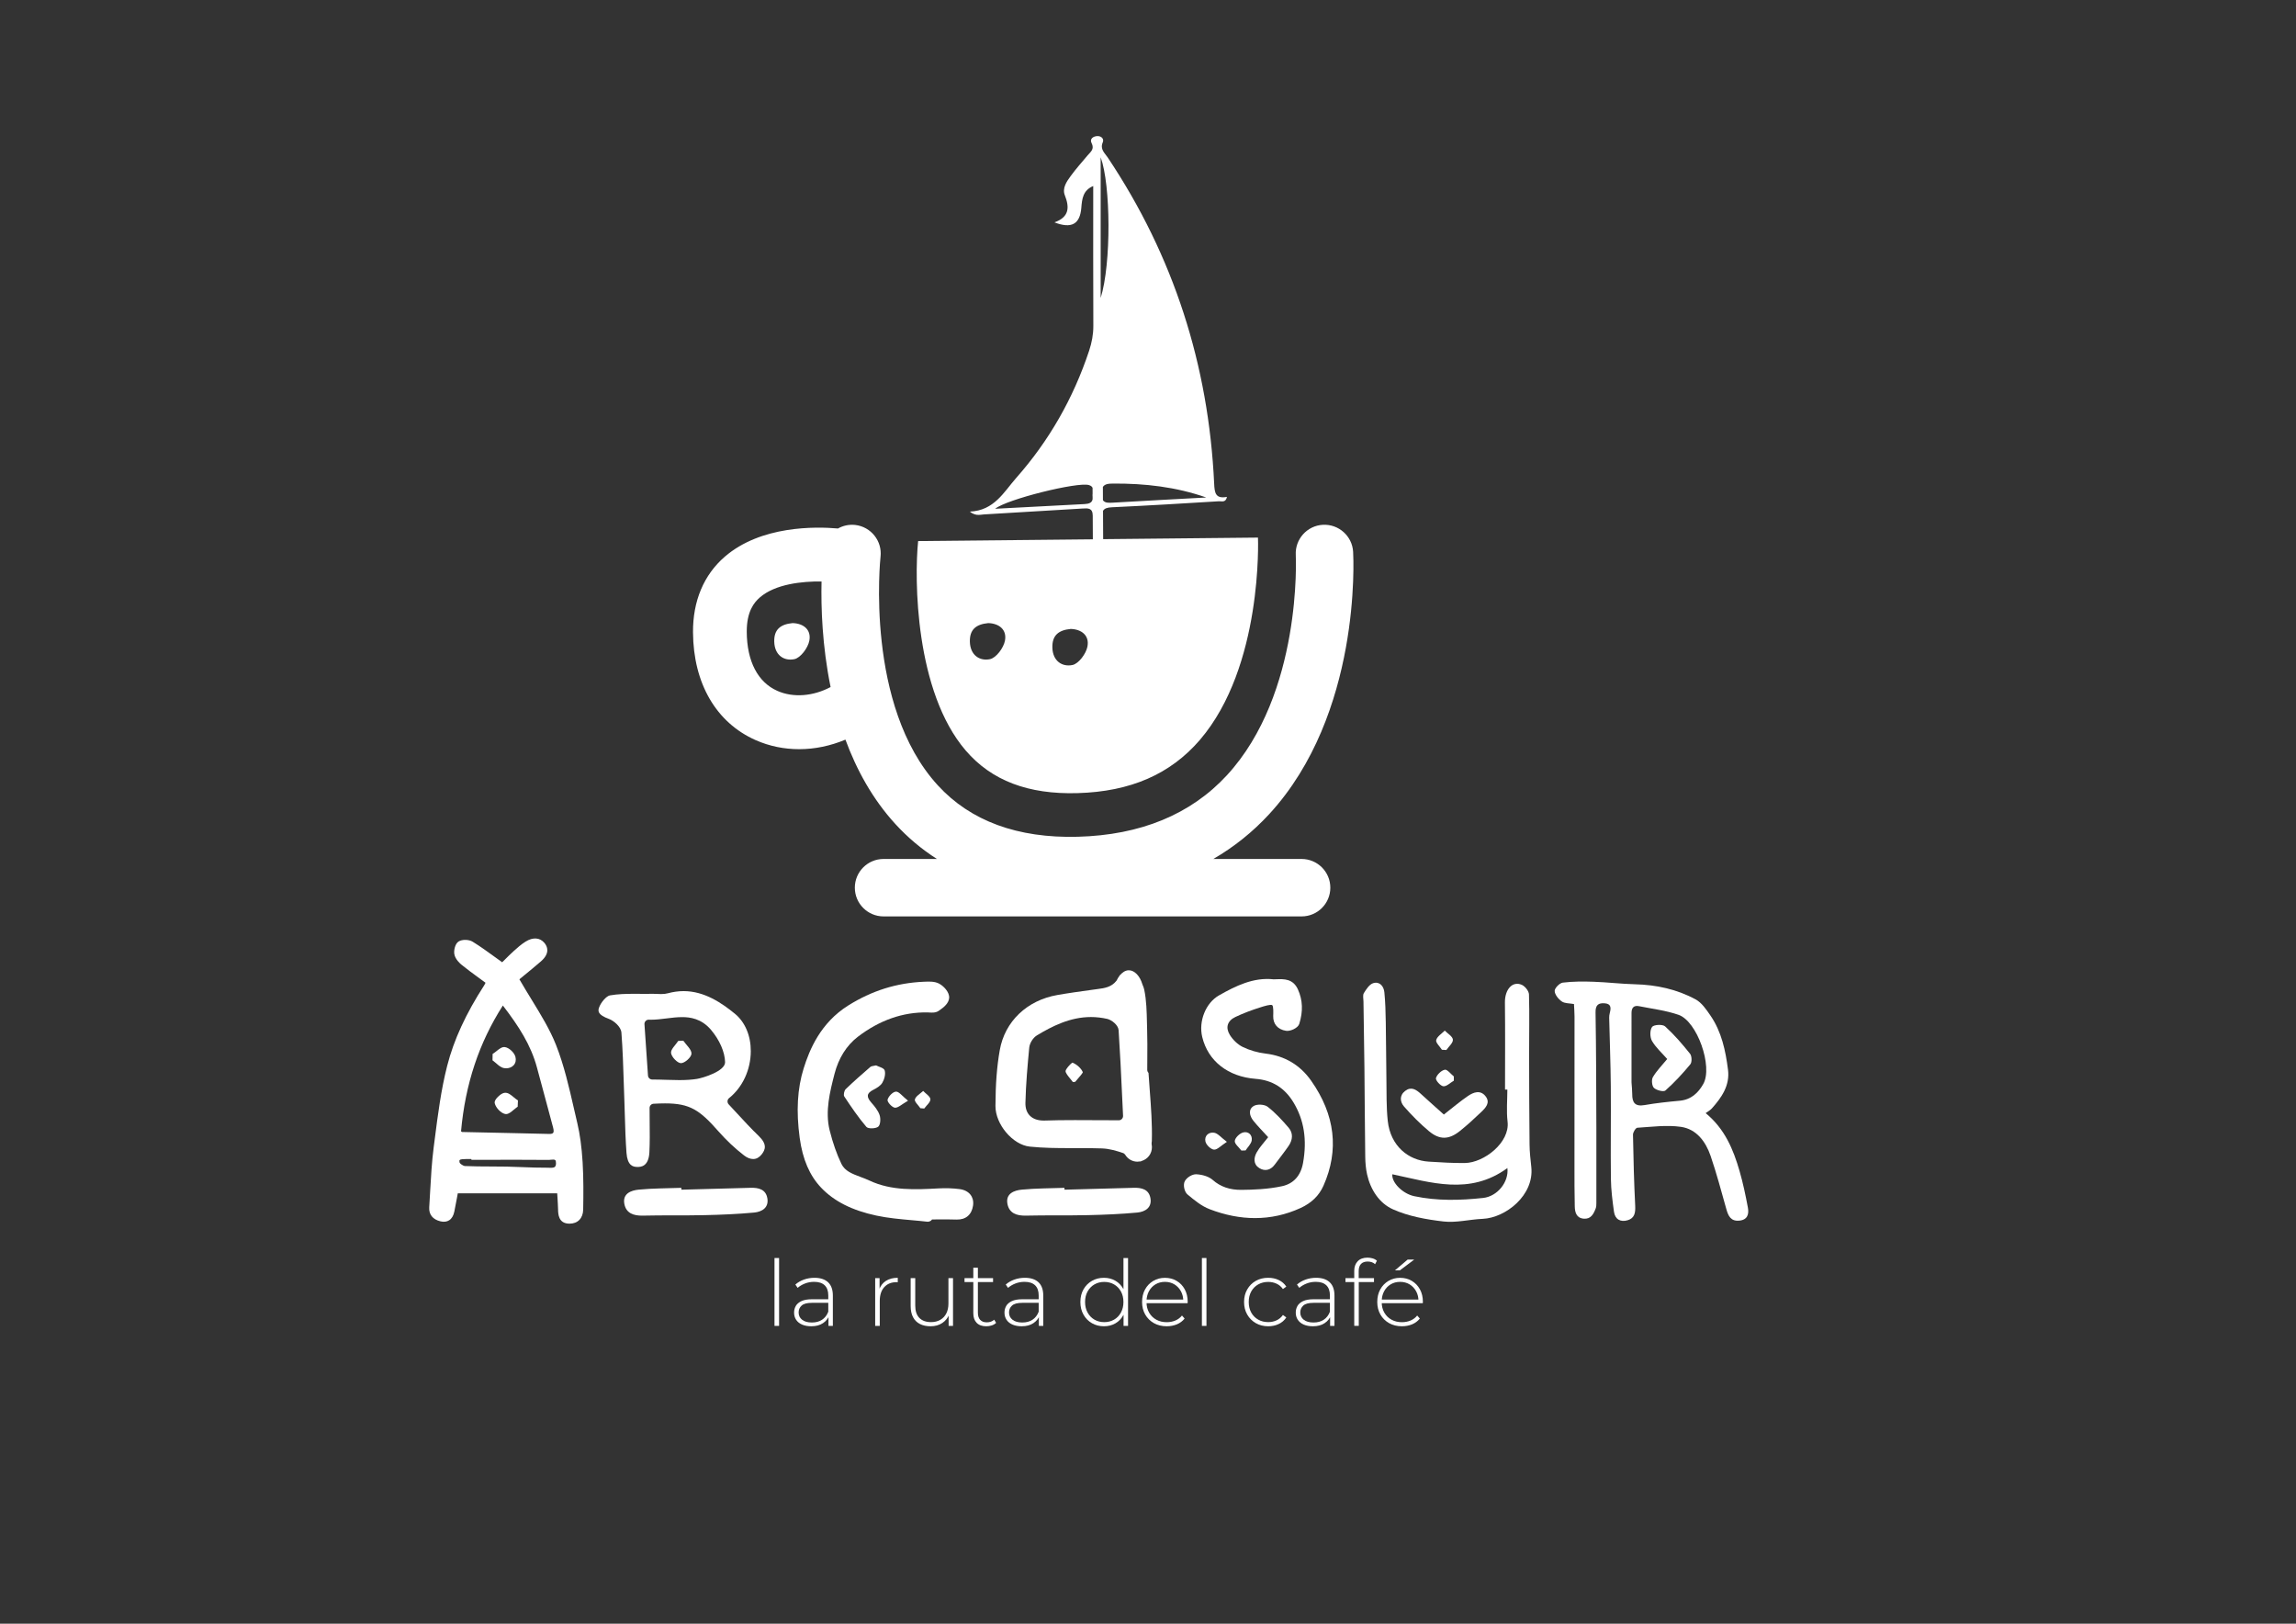 <?xml version="1.0" encoding="utf-8"?>
<!-- Generator: Adobe Illustrator 26.5.0, SVG Export Plug-In . SVG Version: 6.00 Build 0)  -->
<svg version="1.1" id="Capa_1" xmlns="http://www.w3.org/2000/svg" xmlns:xlink="http://www.w3.org/1999/xlink" x="0px" y="0px"
	 viewBox="0 0 841.89 595.28" style="enable-background:new 0 0 841.89 595.28;" xml:space="preserve">
<rect x="0" y="0" width="841.89" height="595.28" fill="#333333" stroke="none"/>
<style type="text/css">
	.st0{fill:#FFFFFF;}
</style>
<g>
	<g>
		<path class="st0" d="M551.86,399.46c0-10.64,0.09-21.28-0.04-31.92c-0.06-4.74,2.71-8,6.18-6.49c1.22,0.54,2.6,2.29,2.64,3.52
			c0.22,7.31,0.03,14.63,0.05,21.95c0.02,11.03,0.04,22.06,0.16,33.09c0.03,2.75,0.34,5.5,0.64,8.23
			c1.13,10.37-9.44,18.66-17.84,19.01c-4.79,0.2-9.65,1.5-14.31,0.97c-6.3-0.72-12.85-1.9-18.54-4.44
			c-5.08-2.26-8.27-7.25-9.52-12.81c-0.47-2.1-0.65-4.3-0.68-6.46c-0.15-10.92-0.19-21.84-0.3-32.77
			c-0.09-8.07-0.24-16.13-0.35-24.2c-0.01-1.04-0.33-2.29,0.15-3.06c0.88-1.42,2.04-3.24,3.47-3.65c2.39-0.69,3.83,1.22,4.04,3.34
			c0.37,3.66,0.46,7.36,0.52,11.04c0.13,6.88,0.12,13.77,0.23,20.66c0.09,5.17-0.06,10.37,0.5,15.5c1,9.23,7.64,14.45,14.99,14.9
			c4.43,0.27,8.86,0.57,13.29,0.51c6.98-0.09,16.56-7.48,15.65-15.17c-0.46-3.87-0.08-7.83-0.08-11.75
			C552.43,399.46,552.15,399.46,551.86,399.46z M552.73,428.23c-13.86,10.11-28.02,5.25-42.19,2.28c-0.34,2.93,3.69,7.11,8.03,8.03
			c8.41,1.78,16.85,1.56,25.31,0.64C548.99,438.62,553.32,433.41,552.73,428.23z"/>
		<path class="st0" d="M529.43,408.61c3.34-2.6,5.98-4.86,8.83-6.8c2.03-1.39,4.55-2.33,6.45,0.08c1.89,2.4,0,4.28-1.65,5.86
			c-2.51,2.39-5.07,4.75-7.77,6.91c-4,3.2-7.42,3.31-11.34,0.03c-3.27-2.74-6.31-5.81-9.12-9.02c-1.49-1.71-1.76-4.07,0.43-5.74
			c2.19-1.67,4-0.49,5.71,1.08C523.81,403.62,526.71,406.17,529.43,408.61z"/>
		<path class="st0" d="M528.72,384.86c-0.76-1.2-2.34-2.61-2.1-3.55c0.35-1.34,2.03-2.34,3.14-3.48c1.06,1.1,2.89,2.14,2.98,3.32
			c0.09,1.2-1.52,2.53-2.39,3.8C529.8,384.92,529.26,384.89,528.72,384.86z"/>
		<path class="st0" d="M533.09,396.19c-1.29,0.75-2.67,2.18-3.86,2.05c-1.07-0.12-2.92-2.23-2.7-2.98c0.37-1.29,1.94-2.81,3.24-3.08
			c0.9-0.19,2.2,1.57,3.32,2.46C533.09,395.15,533.09,395.67,533.09,396.19z"/>
		<path class="st0" d="M480.78,396.22c-4.05-5.76-9.66-9.11-16.67-9.95c-3.01-0.36-5.95-1.22-8.51-2.48
			c-1.74-0.86-3.52-2.54-4.66-4.4c-0.8-1.31-1.05-2.6-0.71-3.72c0.35-1.16,1.3-2.14,2.76-2.83c2.81-1.33,5.9-2.52,9.45-3.62
			c1.15-0.36,3.53-1.1,4.05-0.71c0.5,0.38,0.41,2.79,0.37,3.95c-0.1,2.93,1.65,4.97,4.69,5.45c1.6,0.25,4.38-1.01,4.86-2.53
			c1.44-4.6,1.28-8.74-0.49-12.64c-1.79-3.95-5.07-3.83-7.96-3.73l-0.92,0.03c-7.42-0.84-13.98,2.44-20.04,5.87
			c-4.88,2.76-7.59,9.49-6.16,15.32c2.15,8.8,9.46,14.51,19.54,15.29c6.16,0.47,10.73,3.34,13.97,8.75
			c3.83,6.39,4.96,13.62,3.44,22.11c-0.83,4.66-3.5,7.6-7.7,8.5c-5.18,1.12-10.59,1.3-14.71,1.34c-4.39,0.08-7.9-1.15-10.69-3.62
			c-1.31-1.17-3.55-1.95-5.98-2.09c-1.5-0.1-3.57,1.16-4.29,2.56c-0.68,1.31-0.16,3.87,1.02,4.85c2.51,2.09,5.11,4.25,8.15,5.41
			c5.65,2.16,11.19,3.24,16.58,3.24c5.75,0,11.33-1.23,16.7-3.69c4.03-1.85,6.78-4.52,8.41-8.17
			C491.08,421.67,489.57,408.72,480.78,396.22z"/>
		<path class="st0" d="M465.01,416.91c-1.96-2.15-3.81-4.01-5.44-6.04c-1.41-1.76-1.96-4.13,0.14-5.4c1.24-0.75,3.93-0.61,5.08,0.27
			c2.86,2.2,5.34,4.93,7.71,7.68c1.76,2.04,1.5,4.5,0.02,6.67c-1.61,2.35-3.4,4.57-5.09,6.86c-1.54,2.09-3.64,2.56-5.69,1.28
			c-2.23-1.39-2.05-3.78-0.92-5.78C461.92,420.51,463.52,418.85,465.01,416.91z"/>
		<path class="st0" d="M449.87,418.62c-2.2,1.41-3.53,2.95-4.73,2.85c-1.17-0.1-2.85-1.73-3.13-2.96c-0.48-2.08,1.18-3.59,3.22-3.23
			C446.59,415.53,447.72,417.01,449.87,418.62z"/>
		<path class="st0" d="M455.18,421.81c-0.87-1.19-2.54-2.47-2.41-3.54c0.14-1.18,1.77-2.74,3.03-3.09c1.88-0.52,3.47,0.86,3.18,2.88
			c-0.19,1.32-1.47,2.48-2.26,3.71C456.2,421.78,455.69,421.79,455.18,421.81z"/>
		<path class="st0" d="M355.9,438.06c-0.88-1.16-2.28-1.89-4.06-2.12c-2.43-0.31-4.99-0.4-7.6-0.26
			c-8.54,0.46-17.38,0.93-25.44-2.87c-1.06-0.5-2.17-0.92-3.25-1.32c-3.08-1.15-5.74-2.15-7.02-4.79
			c-1.71-3.54-3.16-7.68-4.32-12.32c-1.74-6.99,0.14-14.27,1.79-20.69c1.48-5.76,4.45-10.47,8.57-13.61
			c7.95-6.06,16.5-9.08,25.56-8.91c0.2,0,0.41,0.02,0.62,0.03c1.04,0.06,2.33,0.14,3.42-0.59c1.83-1.23,3.72-2.75,3.86-4.74
			c0.16-2.21-2.12-4.45-3.71-5.27c-1.64-0.85-3.63-0.76-5.23-0.69l-0.31,0.01c-10.02,0.43-19.1,3.28-27.77,8.72
			c-10.16,6.37-14.18,16.19-16.32,23.02c-2.32,7.39-2.79,15.73-1.46,25.51c1.07,7.84,3.63,13.79,7.83,18.22
			c4.76,5.02,11.41,8.38,20.32,10.27c4.28,0.91,8.69,1.3,12.95,1.68c1.88,0.17,3.75,0.33,5.62,0.55c0.07,0.01,0.15,0.01,0.22,0.01
			c0.45,0,0.89-0.16,1.24-0.44c0.14-0.11,0.26-0.25,0.36-0.39c0.56,0,1.11-0.01,1.67-0.01c2.42-0.02,4.92-0.04,7.36,0.05
			c3.32,0.08,5.51-1.76,6-5.16C357.06,440.06,356.46,438.79,355.9,438.06z"/>
		<path class="st0" d="M321.23,390.59c0.92,0.49,2.88,0.91,3.16,1.83c0.4,1.33-0.09,3.21-0.84,4.5c-0.66,1.15-2.08,1.99-3.34,2.63
			c-2.49,1.25-2.53,2.6-0.79,4.59c1.23,1.4,2.53,2.94,3.11,4.66c0.44,1.29,0.33,3.59-0.5,4.26c-0.92,0.75-3.69,0.83-4.34,0.08
			c-2.98-3.49-5.57-7.32-8.11-11.15c-0.37-0.56-0.04-2.14,0.52-2.69c2.92-2.83,5.99-5.5,9.06-8.16
			C319.54,390.81,320.21,390.84,321.23,390.59z"/>
		<path class="st0" d="M332.95,403.54c-2.29,1.3-3.64,2.68-4.83,2.56c-1.05-0.11-2.85-2.12-2.67-2.9c0.3-1.24,1.91-2.92,3.07-2.99
			C329.62,400.13,330.85,401.86,332.95,403.54z"/>
		<path class="st0" d="M337.48,406.29c-0.73-1.1-2.25-2.43-2.01-3.24c0.37-1.22,1.96-2.08,3.03-3.09c0.95,1.01,2.6,1.98,2.65,3.04
			c0.06,1.09-1.44,2.26-2.25,3.4C338.43,406.36,337.95,406.33,337.48,406.29z"/>
		<path class="st0" d="M625.42,408.09c7.08,5.81,10.15,13.35,12.44,21.25c1.27,4.39,2.21,8.89,3.05,13.39
			c0.43,2.31-0.08,4.46-3.09,4.77c-3.19,0.33-4.12-1.74-4.83-4.29c-1.83-6.51-3.57-13.06-5.76-19.46
			c-1.8-5.24-5.19-9.82-10.88-10.63c-5.21-0.75-10.65,0-15.98,0.33c-0.61,0.04-1.6,1.66-1.59,2.53c0.15,8.71,0.38,17.42,0.81,26.13
			c0.12,2.48-0.21,4.49-2.74,5.24c-2.68,0.8-4.66-0.33-5.05-3.15c-0.55-3.99-1.07-8.01-1.12-12.03
			c-0.14-11.31,0.06-22.62-0.04-33.93c-0.07-8.38-0.4-16.77-0.59-25.15c-0.01-0.57,0.08-1.15,0.22-1.71
			c0.45-1.74,0.6-3.36-1.81-3.55c-2.33-0.18-3.46,0.56-3.41,3.35c0.24,14.2,0.25,28.4,0.3,42.6c0.03,9.07,0.01,18.15,0,27.22
			c0,0.69-0.01,1.43-0.25,2.05c-0.77,2-1.74,3.94-4.34,3.74c-2.72-0.21-3.28-2.31-3.33-4.48c-0.12-4.97-0.11-9.94-0.11-14.9
			c0-18.26,0.02-36.51,0.02-54.77c0-1.48-0.13-2.97-0.2-4.54c-1.66-0.31-3.38-0.18-4.47-0.95c-1.23-0.86-2.58-2.51-2.61-3.85
			c-0.02-1.04,1.8-2.9,2.97-3.05c3.73-0.46,7.54-0.45,11.31-0.32c5.06,0.17,10.1,0.8,15.15,0.92c7.86,0.2,15.39,1.82,22.26,5.55
			c2.23,1.21,3.91,3.71,5.42,5.9c4.1,5.96,5.56,12.9,6.45,19.9c0.73,5.73-2.32,10.16-5.95,14.2
			C627.07,407.06,626.23,407.49,625.42,408.09z M598.24,396.81c0.11,1.75,0.27,3.01,0.26,4.28c-0.03,3.11,1,4.67,4.52,4.05
			c4.27-0.75,8.6-1.2,12.92-1.6c4.13-0.38,6.76-2.85,8.62-6.15c3.57-6.34-2.24-22.99-9.1-25.35c-4.64-1.6-9.62-2.19-14.46-3.16
			c-1.9-0.38-2.76,0.55-2.76,2.49C598.25,380.01,598.24,388.65,598.24,396.81z"/>
		<path class="st0" d="M611.33,388.25c-1.97-2.26-4.2-4.22-5.6-6.65c-0.77-1.34-0.79-3.94,0.05-5.11c0.6-0.85,3.86-1.03,4.76-0.21
			c3.35,3.04,6.34,6.51,9.17,10.06c0.66,0.83,0.74,3.06,0.1,3.84c-2.81,3.41-5.84,6.68-9.14,9.61c-0.67,0.6-3.25-0.06-4.2-0.94
			c-0.76-0.7-0.97-2.98-0.4-3.95C607.45,392.55,609.43,390.58,611.33,388.25z"/>
		<g>
			<path class="st0" d="M213.63,426.04c-0.35-5.62-0.97-10.17-1.95-14.32c-0.43-1.81-0.84-3.63-1.26-5.44
				c-1.77-7.74-3.6-15.74-6.54-23.19c-2.23-5.63-5.46-10.9-8.88-16.49c-1.49-2.43-3.02-4.93-4.55-7.58l1.71-1.4
				c1.95-1.6,4.1-3.35,6.19-5.17c3.5-3.04,2.31-5.54,1.29-6.75c-1.69-2.01-4.22-2.18-6.94-0.48c-1.63,1.02-3.09,2.33-4.37,3.49
				c-1.11,1-2.17,2.06-3.24,3.13l-0.95,0.94c-0.88-0.63-1.74-1.25-2.61-1.88c-2.78-2.02-5.41-3.92-8.23-5.66
				c-1.37-0.84-3.81-0.89-5.12-0.09c-1.32,0.8-1.82,3.28-1.59,4.63c0.32,1.9,2.13,3.5,2.68,3.94c2.09,1.7,4.24,3.27,6.52,4.93
				c0.74,0.54,1.48,1.08,2.24,1.64l-0.05,0.11c-0.15,0.32-0.26,0.55-0.4,0.77c-6.73,10.41-11.19,20.08-13.61,29.58
				c-2.26,8.84-3.44,18.09-4.58,27.04l-0.38,2.95c-0.68,5.31-0.99,10.75-1.28,16c-0.11,1.95-0.22,3.91-0.34,5.86
				c-0.17,2.66,1.3,4.49,4.14,5.16c1.24,0.29,2.3,0.16,3.16-0.39c0.95-0.6,1.59-1.67,1.9-3.18c0.34-1.61,0.64-3.23,0.95-4.95
				l0.32-1.75h36.46l0.1,1.6c0.09,1.52,0.18,2.89,0.21,4.25c0.03,1.71,0.1,5.26,4.18,5.27c0.01,0,0.01,0,0.02,0
				c3.03,0,4.95-1.98,5.01-5.17C213.93,438.18,214,432.07,213.63,426.04z M202.83,415.33c-0.27,0.35-0.97,0.41-1.52,0.39l-12.97-0.3
				c-6.35-0.14-12.69-0.29-18.89-0.41c-0.06-0.03-0.12-0.07-0.21-0.13c-0.06-0.04-0.12-0.08-0.19-0.12
				c1.57-17.35,6.59-32.46,15.34-46.12c5.9,7.67,10.27,14.53,12.47,22.62c1.21,4.43,2.4,8.88,3.59,13.32l2.36,8.79
				C203.14,414.59,203,415.11,202.83,415.33z M168.54,425.32c0.26-0.35,1.33-0.37,2.04-0.39c0.7-0.02,1.41-0.01,2.11-0.01h0.16
				l0,0.28l7.67,0c6.81-0.01,13.62-0.01,20.43,0.04c0.29,0.03,0.63-0.03,0.98-0.06c0.65-0.06,1.37-0.13,1.66,0.13
				c0.19,0.18,0.29,0.6,0.28,1.19c-0.01,0.61-0.15,1.04-0.4,1.27c-0.44,0.41-1.35,0.38-2.15,0.35c-0.22-0.01-0.44-0.02-0.64-0.02
				c-0.02,0-0.04,0-0.07,0c-3.01,0.02-6.08-0.09-9.05-0.21c-1.92-0.08-3.84-0.15-5.77-0.19c-1.98-0.04-3.96-0.05-5.95-0.05
				c-3.06-0.01-6.22-0.02-9.32-0.16c-0.69-0.03-1.88-0.86-2-1.29C168.42,425.78,168.42,425.47,168.54,425.32z"/>
			<path class="st0" d="M188.43,402.31c-1.01-0.84-2.07-1.76-3.24-1.68c-1.15,0.03-2.57,1.32-3.19,2.13
				c-0.51,0.67-0.71,1.24-0.59,1.72c0.42,1.69,2.22,3.56,3.78,3.92c0.13,0.03,0.25,0.04,0.38,0.04c0.94,0,1.85-0.77,2.8-1.58
				c0.38-0.32,0.76-0.64,1.12-0.89l0.33-0.22l0.1-2.32l-0.36-0.25C189.18,402.94,188.81,402.63,188.43,402.31z"/>
			<path class="st0" d="M184.87,391.59c0.25,0.04,0.5,0.06,0.75,0.06c1.08,0,2.06-0.39,2.72-1.11c0.73-0.8,0.96-1.89,0.66-3.07
				c-0.4-1.56-2.29-3.34-3.82-3.58c-1.08-0.18-2.12,0.65-3.11,1.45c-0.36,0.29-0.73,0.59-1.08,0.81l-0.36,0.23l-0.04,2.36l0.33,0.24
				c0.35,0.25,0.69,0.56,1.04,0.86C182.83,390.61,183.74,391.41,184.87,391.59z"/>
		</g>
		<path class="st0" d="M233.68,427.82c-1.67,0-3.62-0.58-3.96-5.14c-0.34-4.59-0.48-9.3-0.61-13.85c-0.06-1.91-0.11-3.82-0.18-5.73
			c-0.08-2.05-0.14-4.09-0.21-6.14c-0.19-6.03-0.39-12.26-0.86-18.39c-0.17-2.21-2.82-4.37-4.58-5.02c-4.1-1.5-4.04-2.87-3.66-4.04
			c0.63-1.96,2.73-4.35,4.01-4.58c2.92-0.51,5.96-0.58,8.82-0.58l4.43,0.02c0.78,0,1.57,0,2.35-0.02l0.26,0
			c0.46,0,0.92,0.02,1.38,0.04c0.51,0.02,1.02,0.05,1.52,0.05c0.99,0,1.78-0.09,2.51-0.29c1.94-0.52,3.88-0.79,5.77-0.79
			c7.68,0,14.08,4.43,18.81,8.3c3.73,3.05,5.85,8.06,5.82,13.76c-0.03,6.77-3,13.19-7.95,17.16c-0.34,0.27-0.55,0.67-0.58,1.11
			c-0.03,0.43,0.12,0.86,0.42,1.18c1.1,1.16,2.18,2.34,3.26,3.51c2.48,2.69,5.04,5.47,7.73,8.05c3.24,3.11,2.45,5.1,1.11,6.79
			c-0.89,1.13-1.94,1.7-3.11,1.7c-1.06,0-2.21-0.45-3.33-1.31c-3.33-2.56-6.51-5.56-9.45-8.89c-6.84-7.78-10.43-10.2-19.53-10.2
			c-1.28,0-2.67,0.05-4.21,0.13c-0.83,0.04-1.47,0.73-1.47,1.55c0,1.73,0.02,3.43,0.03,5.1c0.04,3.85,0.08,7.48-0.1,11.13
			c-0.26,5.37-3.25,5.39-4.38,5.4H233.68z M237.86,373.83c-0.42,0-0.83,0.17-1.12,0.48c-0.31,0.32-0.46,0.75-0.43,1.19l1.29,18.82
			c0.06,0.82,0.74,1.45,1.55,1.45c1.8,0,3.53,0.06,5.21,0.11c1.62,0.05,3.19,0.1,4.73,0.1l0,0c2.52,0,4.56-0.14,6.43-0.43
			c2.13-0.33,10.43-2.82,10.35-6.16c-0.09-3.7-2.02-8.12-5.16-11.83c-3.54-4.18-7.74-4.67-10.59-4.67c-1.89,0-3.84,0.24-5.73,0.48
			c-1.91,0.24-3.88,0.48-5.79,0.48C238.38,373.85,237.88,373.83,237.86,373.83z"/>
		<path class="st0" d="M250.55,381.54c1.09,1.59,3.07,3.22,3,4.77c-0.05,1.3-2.49,3.48-3.86,3.46c-1.31-0.02-3.41-2.23-3.63-3.7
			c-0.2-1.32,1.68-2.96,2.64-4.46C249.32,381.58,249.94,381.56,250.55,381.54z"/>
		<path class="st0" d="M249.86,436.16c8.45-0.23,16.91-0.43,25.36-0.69c2.95-0.09,5.59,0.57,6.15,3.83c0.6,3.46-2,4.97-4.8,5.24
			c-6.01,0.56-12.05,0.81-18.09,0.95c-7.59,0.17-15.18,0-22.77,0.18c-3.39,0.08-6.14-0.88-6.78-4.32c-0.7-3.78,2.47-4.94,5.29-5.21
			c5.17-0.5,10.4-0.47,15.61-0.66C249.84,435.7,249.85,435.93,249.86,436.16z"/>
		<path class="st0" d="M390.33,436.16c8.45-0.23,16.91-0.43,25.36-0.69c2.95-0.09,5.59,0.57,6.15,3.83c0.6,3.46-2,4.97-4.8,5.24
			c-6.01,0.56-12.05,0.81-18.09,0.95c-7.59,0.17-15.18,0-22.77,0.18c-3.39,0.08-6.14-0.88-6.78-4.32c-0.7-3.78,2.47-4.94,5.29-5.21
			c5.17-0.5,10.4-0.47,15.61-0.66C390.32,435.7,390.33,435.93,390.33,436.16z"/>
		<path class="st0" d="M393.4,396.69c-0.29-0.38-0.59-0.75-0.9-1.13c-0.81-0.99-1.82-2.22-1.78-2.89c0.05-0.73,1.69-2.61,2.52-3.09
			c1.59,0.61,3.3,2.18,3.81,3.53c-0.19,0.49-1.13,1.57-1.71,2.23c-0.38,0.44-0.76,0.87-1.1,1.29L393.4,396.69z M393.43,389.49"/>
		<path class="st0" d="M417.08,425.89c-1.83,0-3.51-0.94-4.48-2.52c-0.19-0.3-0.48-0.54-0.82-0.65c-2.27-0.78-4.96-1.59-7.68-1.69
			c-2.64-0.09-5.23-0.11-8.31-0.11l-3.42,0c-4.77,0-9.84-0.04-14.75-0.55c-6.27-0.64-12.63-8.15-12.61-14.88
			c0.03-8.04,0.53-14.55,1.58-20.49c1.86-10.52,9.95-18.26,21.11-20.21c4.29-0.75,8.7-1.35,12.96-1.94l1.97-0.27
			c2.27-0.3,4.85-0.63,6.72-2.98c0.08-0.09,0.14-0.2,0.19-0.31c0.23-0.48,0.5-0.94,0.84-1.4c0.06-0.09,0.12-0.19,0.17-0.29
			c0.07-0.05,0.23-0.2,0.29-0.26c0.66-0.74,1.73-1.62,3.08-1.62c2.07,0,4.07,2.07,4.96,5.14c0.02,0.07,0.05,0.14,0.08,0.2
			c0.29,0.65,0.5,1.27,0.62,1.85c0.8,3.84,0.89,7.97,0.98,11.97c0.02,0.95,0.04,1.89,0.07,2.84c0.11,3.34,0.08,6.76,0.06,10.06
			c-0.01,1.48-0.02,2.97-0.02,4.45c0,0.43,0.18,0.83,0.46,1.11c0.13,2.14,0.29,4.28,0.46,6.43c0.46,6.09,0.93,12.4,0.76,18.54
			c-0.01,0.21-0.04,0.43-0.08,0.64c-0.03,0.18-0.03,0.41,0,0.59c0.07,0.35,0.11,0.71,0.11,1.06c0,2.34-1.52,4.36-3.79,5.04
			c-0.14,0.04-0.27,0.1-0.39,0.18c-0.09-0.01-0.18-0.02-0.26-0.02c-0.05,0-0.1,0-0.14,0.01
			C417.44,425.86,417.26,425.89,417.08,425.89z M400.01,372.86c-7.63,0-14.29,3.4-19.8,6.73c-1.42,0.86-2.65,2.83-2.81,4.49
			c-0.62,6.5-1.24,13.42-1.4,20.22c-0.05,1.99,0.5,3.58,1.61,4.71c1.18,1.2,2.91,1.81,5.15,1.81l0.44-0.01
			c3.18-0.11,6.65-0.16,10.94-0.16c2.49,0,5.02,0.02,7.62,0.03c2.74,0.02,5.56,0.03,8.48,0.03c0.43,0,0.83-0.17,1.13-0.48
			c0.29-0.31,0.45-0.72,0.43-1.15l-0.33-6.98c-0.39-8.39-0.76-16.31-1.3-24.41c-0.13-1.92-2.56-3.75-4.11-4.13
			C404.06,373.1,402.02,372.86,400.01,372.86z"/>
	</g>
	<g>
		<path class="st0" d="M283.99,486.09v-24.88h1.68v24.88H283.99z"/>
		<path class="st0" d="M297.47,486.23c-1.3,0-2.42-0.21-3.37-0.62c-0.95-0.41-1.68-1-2.18-1.76c-0.5-0.76-0.75-1.63-0.75-2.62
			c0-0.89,0.21-1.7,0.62-2.43c0.41-0.73,1.1-1.32,2.06-1.78c0.96-0.46,2.25-0.69,3.86-0.69h6.44v1.31h-6.41
			c-1.81,0-3.08,0.33-3.81,1.01c-0.73,0.67-1.09,1.51-1.09,2.51c0,1.12,0.42,2.01,1.27,2.68c0.85,0.67,2.05,1.01,3.59,1.01
			c1.48,0,2.72-0.34,3.74-1.01c1.02-0.67,1.77-1.64,2.26-2.92l0.47,1.14c-0.47,1.27-1.27,2.29-2.4,3.03
			C300.65,485.85,299.22,486.23,297.47,486.23z M303.78,486.09v-3.99l-0.07-0.6v-6.57c0-1.63-0.44-2.87-1.32-3.72
			c-0.88-0.85-2.17-1.27-3.87-1.27c-1.21,0-2.33,0.21-3.37,0.62c-1.04,0.41-1.93,0.94-2.67,1.59l-0.84-1.21
			c0.87-0.78,1.92-1.39,3.15-1.83c1.23-0.44,2.51-0.65,3.86-0.65c2.17,0,3.83,0.55,5,1.64c1.16,1.1,1.74,2.73,1.74,4.9v11.1H303.78z
			"/>
		<path class="st0" d="M320.91,486.09v-17.5h1.61v4.8l-0.17-0.54c0.49-1.41,1.32-2.49,2.48-3.25c1.16-0.76,2.62-1.14,4.36-1.14v1.64
			c-0.07,0-0.13-0.01-0.2-0.02c-0.07-0.01-0.13-0.02-0.2-0.02c-1.94,0-3.47,0.61-4.56,1.83c-1.1,1.22-1.64,2.91-1.64,5.08v9.12
			H320.91z"/>
		<path class="st0" d="M341.23,486.23c-1.5,0-2.79-0.27-3.89-0.82c-1.1-0.55-1.94-1.37-2.53-2.48c-0.59-1.11-0.89-2.48-0.89-4.11
			v-10.23h1.68v10.09c0,1.97,0.5,3.46,1.51,4.49c1.01,1.03,2.43,1.54,4.26,1.54c1.32,0,2.46-0.28,3.42-0.84
			c0.96-0.56,1.7-1.35,2.21-2.36c0.51-1.02,0.77-2.22,0.77-3.6v-9.32h1.68v17.5h-1.61v-4.86l0.24,0.57
			c-0.51,1.36-1.37,2.44-2.57,3.24C344.31,485.83,342.88,486.23,341.23,486.23z"/>
		<path class="st0" d="M353.67,470.03v-1.44h10.46v1.44H353.67z M361.65,486.23c-1.54,0-2.72-0.42-3.54-1.27
			c-0.82-0.85-1.22-2.01-1.22-3.49v-16.7h1.68v16.53c0,1.12,0.28,1.98,0.84,2.58c0.56,0.6,1.36,0.91,2.42,0.91
			c1.1,0,2-0.32,2.72-0.97l0.7,1.17c-0.45,0.42-0.99,0.74-1.63,0.94C362.97,486.13,362.32,486.23,361.65,486.23z"/>
		<path class="st0" d="M374.62,486.23c-1.3,0-2.42-0.21-3.37-0.62c-0.95-0.41-1.68-1-2.18-1.76c-0.5-0.76-0.75-1.63-0.75-2.62
			c0-0.89,0.21-1.7,0.62-2.43c0.41-0.73,1.1-1.32,2.06-1.78c0.96-0.46,2.25-0.69,3.86-0.69h6.44v1.31h-6.41
			c-1.81,0-3.08,0.33-3.81,1.01c-0.73,0.67-1.09,1.51-1.09,2.51c0,1.12,0.42,2.01,1.27,2.68c0.85,0.67,2.05,1.01,3.59,1.01
			c1.48,0,2.72-0.34,3.74-1.01c1.02-0.67,1.77-1.64,2.26-2.92l0.47,1.14c-0.47,1.27-1.27,2.29-2.4,3.03
			C377.8,485.85,376.37,486.23,374.62,486.23z M380.93,486.09v-3.99l-0.07-0.6v-6.57c0-1.63-0.44-2.87-1.32-3.72
			c-0.88-0.85-2.17-1.27-3.87-1.27c-1.21,0-2.33,0.21-3.37,0.62c-1.04,0.41-1.93,0.94-2.67,1.59l-0.84-1.21
			c0.87-0.78,1.92-1.39,3.15-1.83c1.23-0.44,2.51-0.65,3.86-0.65c2.17,0,3.83,0.55,5,1.64c1.16,1.1,1.74,2.73,1.74,4.9v11.1H380.93z
			"/>
		<path class="st0" d="M404.8,486.23c-1.63,0-3.1-0.37-4.41-1.12c-1.31-0.75-2.34-1.79-3.1-3.14c-0.76-1.34-1.14-2.88-1.14-4.63
			c0-1.77,0.38-3.31,1.14-4.64c0.76-1.33,1.79-2.37,3.1-3.12c1.31-0.75,2.78-1.12,4.41-1.12c1.54,0,2.93,0.36,4.17,1.07
			c1.24,0.71,2.22,1.73,2.95,3.05c0.73,1.32,1.09,2.91,1.09,4.76c0,1.81-0.36,3.39-1.07,4.73c-0.72,1.34-1.69,2.37-2.93,3.08
			C407.77,485.87,406.37,486.23,404.8,486.23z M404.9,484.72c1.34,0,2.54-0.31,3.61-0.92c1.06-0.61,1.9-1.48,2.51-2.6
			c0.61-1.12,0.92-2.4,0.92-3.86c0-1.48-0.31-2.77-0.92-3.87c-0.62-1.11-1.45-1.97-2.51-2.58c-1.06-0.61-2.26-0.92-3.61-0.92
			c-1.34,0-2.54,0.31-3.6,0.92c-1.06,0.62-1.9,1.48-2.51,2.58c-0.62,1.11-0.92,2.4-0.92,3.87c0,1.45,0.31,2.74,0.92,3.86
			c0.61,1.12,1.45,1.98,2.51,2.6C402.36,484.41,403.56,484.72,404.9,484.72z M411.98,486.09v-5.73l0.3-3.05l-0.33-3.05v-13.04h1.68
			v24.88H411.98z"/>
		<path class="st0" d="M427.8,486.23c-1.77,0-3.32-0.38-4.68-1.14c-1.35-0.76-2.42-1.81-3.19-3.15c-0.77-1.34-1.16-2.87-1.16-4.59
			c0-1.74,0.36-3.28,1.09-4.61c0.73-1.33,1.73-2.37,3-3.13c1.28-0.76,2.71-1.14,4.29-1.14s3.01,0.37,4.28,1.11
			c1.26,0.74,2.26,1.77,2.98,3.1c0.73,1.33,1.09,2.87,1.09,4.61c0,0.07-0.01,0.14-0.02,0.22c-0.01,0.08-0.02,0.16-0.02,0.25h-15.46
			v-1.31h14.55l-0.67,0.64c0.02-1.36-0.26-2.59-0.85-3.67c-0.59-1.08-1.39-1.93-2.4-2.55c-1.01-0.61-2.17-0.92-3.49-0.92
			c-1.3,0-2.45,0.31-3.47,0.92c-1.02,0.62-1.82,1.46-2.4,2.55c-0.58,1.08-0.87,2.32-0.87,3.71v0.3c0,1.43,0.32,2.7,0.96,3.81
			c0.64,1.11,1.51,1.97,2.63,2.58c1.12,0.62,2.39,0.92,3.82,0.92c1.12,0,2.16-0.2,3.13-0.6c0.97-0.4,1.8-1.02,2.46-1.84l0.97,1.11
			c-0.76,0.94-1.72,1.65-2.87,2.13C430.39,485.99,429.14,486.23,427.8,486.23z"/>
		<path class="st0" d="M440.71,486.09v-24.88h1.67v24.88H440.71z"/>
		<path class="st0" d="M465.02,486.23c-1.7,0-3.21-0.38-4.54-1.14c-1.33-0.76-2.38-1.81-3.15-3.15c-0.77-1.34-1.16-2.87-1.16-4.59
			c0-1.74,0.38-3.29,1.16-4.63c0.77-1.34,1.82-2.39,3.15-3.14c1.33-0.75,2.84-1.12,4.54-1.12c1.41,0,2.69,0.27,3.84,0.81
			c1.15,0.54,2.09,1.34,2.8,2.42l-1.24,0.9c-0.63-0.89-1.41-1.55-2.35-1.98s-1.96-0.64-3.05-0.64c-1.36,0-2.59,0.31-3.67,0.92
			c-1.09,0.62-1.94,1.48-2.55,2.58c-0.62,1.11-0.92,2.4-0.92,3.87c0,1.48,0.31,2.77,0.92,3.87c0.61,1.11,1.46,1.97,2.55,2.58
			c1.08,0.62,2.31,0.92,3.67,0.92c1.09,0,2.11-0.21,3.05-0.64s1.72-1.08,2.35-1.98l1.24,0.91c-0.71,1.07-1.65,1.88-2.8,2.41
			C467.71,485.96,466.43,486.23,465.02,486.23z"/>
		<path class="st0" d="M481.42,486.23c-1.3,0-2.42-0.21-3.37-0.62c-0.95-0.41-1.67-1-2.18-1.76c-0.5-0.76-0.75-1.63-0.75-2.62
			c0-0.89,0.21-1.7,0.62-2.43c0.41-0.73,1.1-1.32,2.06-1.78c0.96-0.46,2.25-0.69,3.85-0.69h6.44v1.31h-6.41
			c-1.81,0-3.08,0.33-3.81,1.01s-1.09,1.51-1.09,2.51c0,1.12,0.42,2.01,1.27,2.68c0.85,0.67,2.05,1.01,3.59,1.01
			c1.48,0,2.72-0.34,3.74-1.01c1.02-0.67,1.77-1.64,2.26-2.92l0.47,1.14c-0.47,1.27-1.27,2.29-2.4,3.03
			C484.6,485.85,483.16,486.23,481.42,486.23z M487.72,486.09v-3.99l-0.07-0.6v-6.57c0-1.63-0.44-2.87-1.32-3.72
			c-0.88-0.85-2.17-1.27-3.87-1.27c-1.21,0-2.33,0.21-3.37,0.62c-1.04,0.41-1.93,0.94-2.67,1.59l-0.84-1.21
			c0.87-0.78,1.92-1.39,3.15-1.83s2.52-0.65,3.86-0.65c2.17,0,3.83,0.55,4.99,1.64c1.16,1.1,1.74,2.73,1.74,4.9v11.1H487.72z"/>
		<path class="st0" d="M493.35,470.03v-1.44h10.46v1.44H493.35z M496.57,486.09v-20.19c0-1.45,0.42-2.62,1.26-3.5
			c0.84-0.88,2.04-1.33,3.6-1.33c0.65,0,1.28,0.1,1.91,0.28c0.63,0.19,1.14,0.48,1.54,0.86l-0.67,1.27
			c-0.34-0.34-0.74-0.58-1.21-0.74c-0.47-0.16-0.97-0.24-1.51-0.24c-1.07,0-1.89,0.3-2.45,0.89c-0.56,0.59-0.84,1.47-0.84,2.63v2.95
			l0.03,0.8v16.3H496.57z"/>
		<path class="st0" d="M514.04,486.23c-1.77,0-3.32-0.38-4.68-1.14c-1.35-0.76-2.42-1.81-3.19-3.15c-0.77-1.34-1.16-2.87-1.16-4.59
			c0-1.74,0.36-3.28,1.09-4.61c0.73-1.33,1.73-2.37,3-3.13c1.27-0.76,2.7-1.14,4.29-1.14c1.59,0,3.01,0.37,4.27,1.11
			c1.26,0.74,2.26,1.77,2.99,3.1c0.73,1.33,1.09,2.87,1.09,4.61c0,0.07-0.01,0.14-0.02,0.22c-0.01,0.08-0.02,0.16-0.02,0.25h-15.46
			v-1.31h14.55l-0.67,0.64c0.02-1.36-0.26-2.59-0.85-3.67c-0.59-1.08-1.39-1.93-2.4-2.55c-1.01-0.61-2.17-0.92-3.49-0.92
			c-1.3,0-2.45,0.31-3.47,0.92c-1.02,0.62-1.82,1.46-2.4,2.55c-0.58,1.08-0.87,2.32-0.87,3.71v0.3c0,1.43,0.32,2.7,0.96,3.81
			c0.64,1.11,1.51,1.97,2.63,2.58c1.12,0.62,2.39,0.92,3.82,0.92c1.12,0,2.16-0.2,3.14-0.6c0.97-0.4,1.79-1.02,2.46-1.84l0.97,1.11
			c-0.76,0.94-1.71,1.65-2.87,2.13C516.63,485.99,515.38,486.23,514.04,486.23z M511.49,465.74l4.66-3.96h2.41l-5.27,3.96H511.49z"
			/>
	</g>
	<g>
		<path class="st0" d="M290.62,228.44c3.93,0.1,6.93,2.36,6.14,6.46c-0.5,2.62-3.21,6.29-5.49,6.76c-3.81,0.78-7.24-1.47-7.37-6.38
			C283.77,230.82,286.14,228.86,290.62,228.44z"/>
		<path class="st0" d="M461.27,197.09l-56.77,0.57l-0.05-10.37c0.54-0.92,1.58-1.24,3.29-1.32c13.09-0.61,26.16-1.4,39.24-2.2
			c0.97-0.06,2.48,0.61,2.91-1.61c-4.24,0.82-4.54-1.52-4.69-4.94c-2.05-43.42-14.86-83.35-39.05-119.53
			c-1.09-1.62-2.88-2.97-1.79-5.52c0.55-1.29-0.55-2.32-1.96-2.28c-1.54,0.04-2.93,1.04-2.15,2.54c1.17,2.28-0.35,3.22-1.46,4.54
			c-2.11,2.51-4.3,4.97-6.23,7.61c-1.5,2.04-3.12,4.45-2.11,7.01c1.77,4.49,1.61,7.99-3.81,9.93c6.26,2.42,9.36,0.67,9.85-5.31
			c0.27-3.33,0.59-6.42,4.37-8.02c0,17.29-0.04,34.28,0.04,51.27c0.01,3.19-0.56,6.15-1.56,9.17c-5.77,17.36-14.65,32.95-26.73,46.6
			c-4.51,5.11-8.03,11.95-16.98,12.33c0.31,0.26,0.61,0.48,0.91,0.63c1.13,0.64,2.14,0.62,3.06,0.53c0.43-0.05,0.84-0.11,1.24-0.13
			c12.03-0.7,24.07-1.42,36.1-2.16c2.01-0.12,3.72-0.25,3.74,2.62l0,0.45c0,0.04,0,0.08,0,0.11l0,0l0.04,8.11l-64.06,0.64
			c-1.44,13.99-1.13,55.16,17.44,76.78c9.47,11.03,22.89,16.15,41,15.63c19.38-0.54,34.06-6.93,44.88-19.52
			C463.09,244.31,461.29,197.55,461.27,197.09z M442.31,182.39c-11.39,0.62-22.78,1.22-34.16,1.89c-1.65,0.1-3.01,0.15-3.73-0.9
			l-0.02-4.86c0.68-1.07,1.98-1.23,3.81-1.24C419.79,177.22,431.16,178.49,442.31,182.39z M403.59,57.66
			c3.7,10.15,3.94,38.9,0,51.58V57.66z M397.69,184.8c-10.8,0.55-21.61,1.13-32.78,1.72c4.19-3.47,30.21-9.92,34.36-8.69
			c0.78,0.23,1.16,0.59,1.35,1.03l0.01,2.15c-0.04,0.33-0.06,0.66-0.01,0.96c0.01,0.07,0.01,0.13,0.01,0.19l0,0.81
			C400.45,184.36,399.22,184.72,397.69,184.8z M368.49,234.9c-0.5,2.62-3.21,6.29-5.49,6.76c-3.81,0.78-7.24-1.47-7.37-6.38
			c-0.12-4.46,2.25-6.42,6.73-6.84C366.28,228.54,369.28,230.8,368.49,234.9z M398.74,237.04c-0.5,2.62-3.21,6.29-5.49,6.76
			c-3.81,0.78-7.24-1.47-7.37-6.38c-0.12-4.46,2.25-6.42,6.73-6.84C396.53,230.69,399.53,232.94,398.74,237.04z"/>
		<path class="st0" d="M477.26,314.91H444.9c7.59-4.39,14.45-9.88,20.53-16.48c33.7-36.63,30.87-93.7,30.73-96.12
			c-0.33-5.8-5.31-10.22-11.1-9.91c-5.8,0.32-10.25,5.29-9.93,11.09c0.03,0.5,2.4,50.77-25.27,80.75
			c-13.24,14.34-31.64,21.92-54.68,22.53c-22.04,0.58-39.29-5.76-51.28-18.83c-26.85-29.27-21.09-83.28-21.03-83.81
			c0.67-5.78-3.48-11-9.25-11.67c-2.29-0.26-4.49,0.24-6.35,1.29c-8.28-0.73-28.27-1.09-41.5,10.34
			c-7.71,6.66-11.74,16.26-11.66,27.74c0.12,18.72,8.5,33.13,22.99,39.52c5.05,2.23,10.46,3.31,15.93,3.31
			c5.72,0,11.49-1.2,16.97-3.5c4.06,11.01,9.92,21.77,18.31,30.94c4.58,5,9.67,9.26,15.24,12.81h-19.57
			c-5.82,0-10.53,4.72-10.53,10.53s4.72,10.53,10.53,10.53h153.29c5.82,0,10.53-4.72,10.53-10.53S483.08,314.91,477.26,314.91z
			 M285.05,253.29c-7.17-3.16-11.16-10.84-11.23-21.6c-0.05-7.56,2.72-10.85,4.81-12.67c5.64-4.9,15.5-5.94,22.61-5.84
			c-0.21,9.39,0.21,23.52,3.32,38.7C298.2,255.25,290.93,255.89,285.05,253.29z"/>
	</g>
</g>
<g>
	<path class="st0" d="M447.06,391.72"/>
</g>
<g>
	<path class="st0" d="M442.6,394.19"/>
</g>
</svg>
